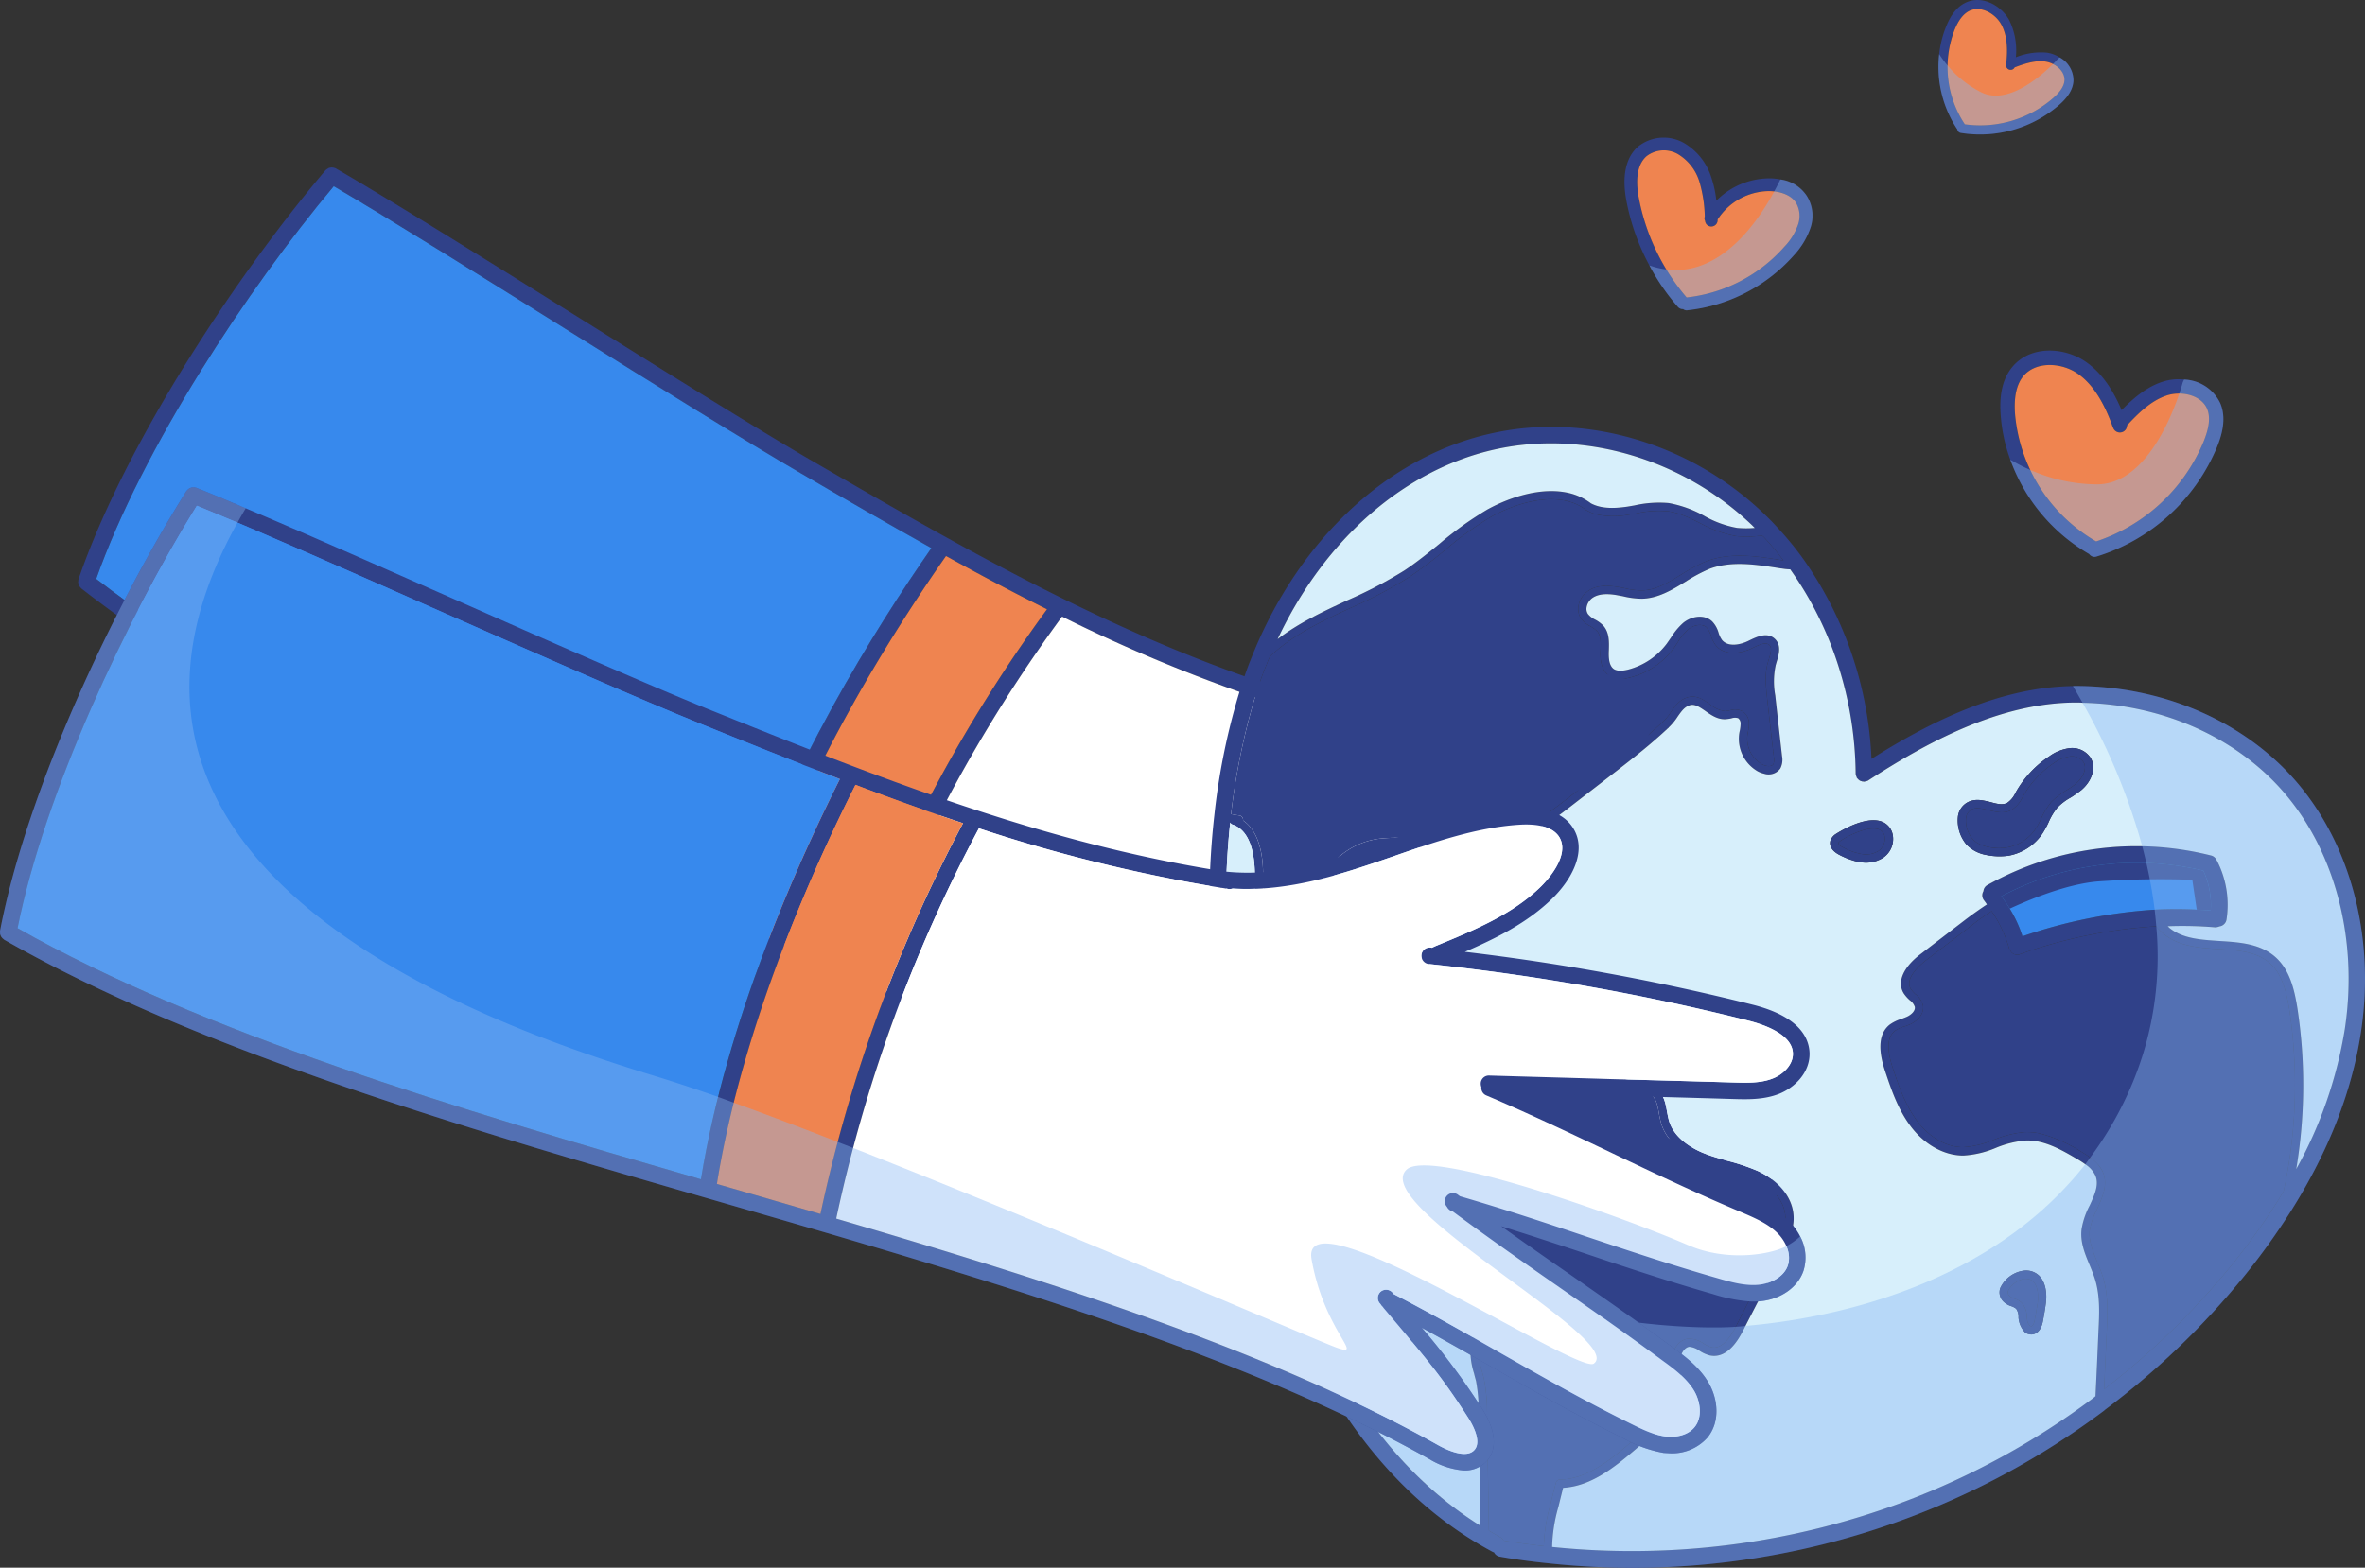 <svg xmlns="http://www.w3.org/2000/svg" width="545.012" height="361.385" viewBox="0 0 545.012 361.385"><rect x="0" y="0" width="545.012" height="361.385" fill="#333333" stroke="none"/><g transform="translate(88.453 -279.289)"><g transform="translate(-70.453 317.887)"><path d="M323.593,527.713c-2.376-3.109-5.742-5.13-8.69-6.915-9.268-5.556-18.292-11.566-27.038-17.406-6.832-4.531-13.916-9.15-21.061-13.665,7.053,1.236,13.622,2.377,20.228,3.525,8.788,1.5,17.613,3.008,27.633,4.752,3.341.581,7.129,1.251,10.876.36,3.71-.9,7.735-3.792,8.276-8.3.393-3.572-1.234-8.706-11.32-12.869a528.006,528.006,0,0,0-64-21.515c7.628-2.066,15.187-4.573,21.621-9.243,5.166-3.756,9.7-9.81,7.1-15.524-1.675-3.709-5.766-5.8-12.041-6.258-10.325-.795-20.62,1.212-30.548,3.135-13.2,2.558-25.635,5-38.557,1.632-40.889-12.53-77.289-33.646-112.544-54.071-12.777-7.449-33.964-20.675-54.455-33.489-20.567-12.83-41.822-26.107-54.71-33.579a.34.34,0,0,0-.18-.074,1.393,1.393,0,0,0-.366-.111,1.389,1.389,0,0,0-.38-.036.705.705,0,0,0-.314.016,3.167,3.167,0,0,0-.366.082,1.674,1.674,0,0,0-.3.173,1.726,1.726,0,0,0-.314.211c-.052.067-.134.09-.187.157-20.55,24.282-46.09,62.838-56.9,94.244l-.015.075a1.605,1.605,0,0,0-.044.417.779.779,0,0,0-.021.307c.016.119.068.246.083.365a2,2,0,0,0,.129.336c.059.09.119.18.18.268.1.1.187.232.285.329a.036.036,0,0,1,.03.044c41.052,31.971,99.365,58.3,155.793,83.759C136.6,513.769,193.633,539.5,233.831,570.292a17.988,17.988,0,0,0,7.127,3.619,6.778,6.778,0,0,0,6.032-1.45c2.7-2.458,2.866-6.655.521-11.892a166.1,166.1,0,0,0-11.13-20.517c5.17,3.893,10.088,7.7,14.871,11.4,8.51,6.647,17.371,13.48,27.488,20.445a29.43,29.43,0,0,0,8.712,4.629l.934.185a10.923,10.923,0,0,0,9.57-2.266c3.517-3.266,3.585-8.533,2.08-12.323-1.518-3.909-4.573-6.918-7.045-9.347-7.436-7.368-13.971-13.392-20.853-19.834-4.6-4.245-9.314-8.67-14.346-13.467,5.96,2.846,11.831,5.75,17.59,8.633,9.177,4.643,18.683,9.392,28.418,13.758a37.8,37.8,0,0,0,8.09,2.876,16.2,16.2,0,0,0,2.69.336c4.7.189,8.934-2,10.718-5.533C327.119,536.018,326.441,531.38,323.593,527.713ZM-70.867,402.892c10.691-30.188,34.875-66.8,54.734-90.519,12.911,7.555,33.365,20.363,53.167,32.732,20.53,12.822,41.754,26.054,54.605,33.518,9.852,5.747,19.853,11.524,29.959,17.167-12.561,18.018-33.767,51.529-44.795,86.773C23.052,458.3-31.785,433.038-70.867,402.892ZM83.039,485.386c-.927-.416-1.854-.832-2.744-1.24,10.923-35.112,32.182-68.688,44.668-86.528,7.667,4.231,15.393,8.355,23.276,12.277a345.824,345.824,0,0,0-45.317,84.5Q92.929,489.859,83.039,485.386Zm238.877,52.4c-1.278,2.542-4.546,3.566-7.205,3.47-3.2-.126-6.338-1.522-9.366-2.9-9.632-4.306-19.1-9.047-28.247-13.645-8.966-4.526-18.225-9.147-27.67-13.417a4.338,4.338,0,0,1-.456-.439,1.89,1.89,0,0,0-2.884,2.42,2.047,2.047,0,0,0,1.012,1.169l.111.023c8.223,8.1,15.4,14.8,22.321,21.25,6.888,6.405,13.379,12.46,20.786,19.783,2.216,2.145,4.942,4.856,6.184,8.013.977,2.521,1.046,6.106-1.137,8.12-1.9,1.761-4.813,1.768-6.914,1.2-2.727-.733-5.287-2.518-7.576-4.1-10.02-6.867-18.394-13.41-27.286-20.289-7.064-5.509-14.37-11.18-22.534-17.022l-.2-.35a1.957,1.957,0,0,0-2.631-.635,1.922,1.922,0,0,0-.635,2.631l.149.223a1.985,1.985,0,0,0,.346.612l3.247,5.182c5.709,9.239,8.334,13.445,12.72,23.084.76,1.663,2.286,5.73.4,7.415-2.176,1.979-6.531-.938-8.282-2.293C201.3,540.584,154.1,517.726,106.378,495.966a342.3,342.3,0,0,1,45.331-84.377A364.1,364.1,0,0,0,204.743,433c.038.008.068.052.106.06l.187.036c.553.148,1.062.326,1.607.511l.187.036a2.471,2.471,0,0,0,.777,0c12.876,2.617,25.529.26,37.757-2.1,9.691-1.893,19.7-3.839,29.532-3.1,4.781.36,7.773,1.727,8.869,4.039,2.141,4.693-4.515,9.9-5.872,10.876-7.394,5.412-16.785,7.751-25.853,10.039l-.949.279a.747.747,0,0,0-.254-.089,1.887,1.887,0,0,0-2.326,1.365,1.92,1.92,0,0,0,1.4,2.334,530.631,530.631,0,0,1,71.151,23.43c3.552,1.477,9.461,4.584,8.957,8.908-.329,2.652-3.02,4.49-5.38,5.033-2.978.733-6.2.137-9.315-.4-10.02-1.744-18.845-3.251-27.669-4.758-8.819-1.546-17.642-3.054-27.626-4.79a1.863,1.863,0,0,0-2.207,1.545,2.035,2.035,0,0,0,.032.821,1.85,1.85,0,0,0,.834,2.066c9.225,5.585,18.285,11.6,27.069,17.452s17.845,11.865,27.182,17.473c2.805,1.718,5.722,3.458,7.633,5.97C322.149,532.086,323.188,535.281,321.916,537.787Z" transform="translate(75.043 -308.046)" fill="#304189"></path><path d="M120.533,394.687C107.973,412.7,86.766,446.215,75.739,481.46,21.987,457.193-32.85,431.935-71.932,401.788c10.691-30.188,34.875-66.8,54.734-90.519C-4.287,318.824,16.167,331.632,35.969,344c20.53,12.822,41.754,26.054,54.605,33.518C100.426,383.267,110.427,389.044,120.533,394.687Z" transform="translate(76.107 -306.943)" fill="#3789ed"></path><path d="M108.632,387.056a345.824,345.824,0,0,0-45.317,84.5q-9.994-4.534-19.884-9.008c-.927-.416-1.854-.832-2.744-1.24,10.923-35.112,32.182-68.688,44.668-86.528C93.023,379.01,100.749,383.134,108.632,387.056Z" transform="translate(114.65 -285.207)" fill="#ef8450"></path><path d="M275.658,511.385c-1.278,2.542-4.546,3.566-7.205,3.47-3.2-.126-6.338-1.522-9.366-2.9-9.632-4.306-19.1-9.047-28.247-13.645-8.966-4.526-18.225-9.147-27.67-13.417a4.338,4.338,0,0,1-.456-.439,1.89,1.89,0,0,0-2.884,2.42,2.048,2.048,0,0,0,1.012,1.169l.111.023c8.223,8.1,15.4,14.8,22.321,21.25,6.888,6.405,13.379,12.46,20.786,19.783,2.216,2.145,4.942,4.856,6.184,8.013.977,2.521,1.046,6.106-1.137,8.121-1.9,1.761-4.813,1.768-6.914,1.2-2.727-.733-5.287-2.518-7.576-4.1-10.02-6.867-18.394-13.41-27.286-20.289-7.064-5.509-14.37-11.18-22.534-17.022l-.2-.35a1.957,1.957,0,0,0-2.631-.635,1.922,1.922,0,0,0-.635,2.631l.149.223a1.985,1.985,0,0,0,.346.612l3.247,5.182c5.709,9.239,8.334,13.445,12.72,23.084.76,1.663,2.286,5.73.4,7.415-2.176,1.978-6.531-.938-8.282-2.293-34.869-26.715-82.066-49.573-129.791-71.332a342.3,342.3,0,0,1,45.331-84.377A364.1,364.1,0,0,0,158.485,406.6c.038.008.068.052.106.06l.187.036c.553.148,1.062.326,1.607.511l.187.036a2.471,2.471,0,0,0,.777,0c12.876,2.617,25.529.26,37.757-2.1,9.691-1.893,19.7-3.839,29.532-3.1,4.781.36,7.773,1.727,8.869,4.039,2.141,4.693-4.515,9.9-5.872,10.876-7.394,5.412-16.785,7.751-25.853,10.039l-.949.279a.747.747,0,0,0-.254-.089,1.887,1.887,0,0,0-2.326,1.365,1.92,1.92,0,0,0,1.4,2.334,530.63,530.63,0,0,1,71.151,23.43c3.552,1.477,9.461,4.584,8.957,8.908-.329,2.652-3.02,4.49-5.38,5.033-2.978.733-6.2.137-9.315-.4-10.02-1.744-18.845-3.251-27.669-4.758-8.819-1.546-17.642-3.054-27.626-4.79a1.863,1.863,0,0,0-2.207,1.545,2.035,2.035,0,0,0,.032.821,1.85,1.85,0,0,0,.834,2.066c9.225,5.585,18.285,11.6,27.069,17.452s17.845,11.865,27.182,17.473c2.805,1.718,5.722,3.458,7.633,5.97C275.891,505.685,276.929,508.88,275.658,511.385Z" transform="translate(121.301 -281.645)" fill="#fff"></path></g><g transform="translate(285.914 311.026)"><path d="M232.507,316.412a9.155,9.155,0,0,0-6.125-3.851,12.588,12.588,0,0,0-2.605-.254,17.23,17.23,0,0,0-12.157,5.16,24.168,24.168,0,0,0-1.136-5.3,14.052,14.052,0,0,0-6.376-8.041,9.448,9.448,0,0,0-10.488.834c-2.927,2.525-3.836,6.98-2.67,12.806a51.538,51.538,0,0,0,5.237,14.6,49.749,49.749,0,0,0,6.562,9.551,1.526,1.526,0,0,0,1.032.525c.059,0,.09-.024.148-.021a1.524,1.524,0,0,0,.779.306.67.67,0,0,0,.236-.017A38.236,38.236,0,0,0,229.532,330a17.945,17.945,0,0,0,3.7-6.044A9.074,9.074,0,0,0,232.507,316.412Zm-2.083,6.628a13.913,13.913,0,0,1-3.115,5.016,35.172,35.172,0,0,1-22.532,11.708,43.176,43.176,0,0,1-4.635-6.451,49.3,49.3,0,0,1-6.309-16.1c-.678-3.331-.918-7.757,1.731-10.032a6.549,6.549,0,0,1,7.174-.478,11.259,11.259,0,0,1,4.99,6.411,30.581,30.581,0,0,1,1.229,8.008,1.23,1.23,0,0,0,.066.974,1.436,1.436,0,0,0,1.491,1.314,1.47,1.47,0,0,0,1.4-1.515l.007-.118a14.282,14.282,0,0,1,11.845-6.53,7.679,7.679,0,0,1,1.172.091,6.6,6.6,0,0,1,5.07,2.648A6.057,6.057,0,0,1,230.424,323.04Z" transform="translate(-190.459 -302.934)" fill="#304189"></path><path d="M229.678,322.291a13.914,13.914,0,0,1-3.115,5.016,35.172,35.172,0,0,1-22.532,11.708,49.515,49.515,0,0,1-10.943-22.55c-.678-3.331-.918-7.757,1.731-10.032a6.549,6.549,0,0,1,7.174-.478,11.259,11.259,0,0,1,4.99,6.411,30.581,30.581,0,0,1,1.229,8.008,1.23,1.23,0,0,0,.066.974,1.436,1.436,0,0,0,1.491,1.314,1.47,1.47,0,0,0,1.4-1.515l.007-.118a14.282,14.282,0,0,1,11.845-6.53c2.852.032,5.182,1.036,6.241,2.74A6.057,6.057,0,0,1,229.678,322.291Z" transform="translate(-189.713 -302.185)" fill="#ef8450"></path><path d="M231.77,321.5a17.945,17.945,0,0,1-3.7,6.044,38.236,38.236,0,0,1-24.586,12.72.669.669,0,0,1-.236.017,1.523,1.523,0,0,1-.779-.306c-.058,0-.089.024-.148.021a1.526,1.526,0,0,1-1.032-.525,49.749,49.749,0,0,1-6.562-9.551,18.591,18.591,0,0,0,3.953.941c12.511,1.566,21.116-11.076,24.8-17.974.617-1.115,1.079-2.062,1.44-2.778a8.392,8.392,0,0,1,6.848,11.39Z" transform="translate(-188.998 -300.479)" fill="#87b8f4" opacity="0.4" style="mix-blend-mode:multiply;isolation:isolate"></path></g><g transform="translate(372.524 360.103)"><path d="M305.645,351.588a9.606,9.606,0,0,0-8.322-5.419,11.841,11.841,0,0,0-5.114.564c-3.754,1.264-6.751,3.933-9.278,6.492-1.715-4.044-4.215-8.361-8.287-11.166-4.907-3.38-12.758-3.858-16.947,1.274-2.165,2.644-3.021,6.321-2.613,11.227a37.273,37.273,0,0,0,2.2,10.084,41.28,41.28,0,0,0,18.169,21.75,1.6,1.6,0,0,0,1.127.658,1.569,1.569,0,0,0,.569-.071,44.113,44.113,0,0,0,27.732-25.164C305.947,359.18,307.217,355.225,305.645,351.588Zm-3.858,8.969a40.655,40.655,0,0,1-24.724,22.931,37.625,37.625,0,0,1-15.187-16.477,36.817,36.817,0,0,1-3.488-12.71c-.321-4.037.3-6.929,1.859-8.874,2.91-3.537,8.806-3.195,12.527-.642,4.074,2.805,6.409,7.713,7.954,11.847a1.889,1.889,0,0,0,.174.474l.089.2a1.643,1.643,0,0,0,2.109.974,1.619,1.619,0,0,0,1.078-1.538c2.569-2.757,5.479-5.661,9.064-6.87a9.778,9.778,0,0,1,2.982-.475c2.689.04,5.354,1.177,6.4,3.491C303.418,354.794,303.158,357.24,301.787,360.557Z" transform="translate(-254.986 -339.497)" fill="#304189"></path><path d="M300.941,359.709a40.655,40.655,0,0,1-24.724,22.931,37.737,37.737,0,0,1-18.676-29.187c-.321-4.037.3-6.929,1.859-8.874,2.91-3.537,8.806-3.195,12.527-.642,4.074,2.805,6.409,7.713,7.954,11.847a1.889,1.889,0,0,0,.174.474l.089.2a1.643,1.643,0,0,0,2.109.974,1.619,1.619,0,0,0,1.078-1.538c2.569-2.757,5.479-5.662,9.064-6.87,3.416-1.15,7.951-.183,9.38,3.016C302.572,353.947,302.311,356.392,300.941,359.709Z" transform="translate(-254.139 -338.65)" fill="#ef8450"></path><path d="M304.293,360.115a44.113,44.113,0,0,1-27.732,25.164,1.569,1.569,0,0,1-.569.071,1.6,1.6,0,0,1-1.127-.658,41.28,41.28,0,0,1-18.169-21.75,40.963,40.963,0,0,0,4.594,2.366,38.7,38.7,0,0,0,15.41,3.331c10.8-.034,16.891-14.834,18.938-20.94.549-1.6.8-2.584.8-2.584l.3-.648a9.606,9.606,0,0,1,8.322,5.419C306.631,353.524,305.362,357.478,304.293,360.115Z" transform="translate(-254.4 -337.796)" fill="#87b8f4" opacity="0.4" style="mix-blend-mode:multiply;isolation:isolate"></path></g><g transform="translate(358.269 279.289)"><path d="M275.473,297.906a6.047,6.047,0,0,0-3.184-5.382,7.45,7.45,0,0,0-3.043-1.11,15.451,15.451,0,0,0-7.049,1.074,15.742,15.742,0,0,0-1.56-8.617c-1.827-3.278-6.125-5.739-9.922-4.013-1.96.887-3.471,2.723-4.611,5.607a23.537,23.537,0,0,0-1.576,6.3,26,26,0,0,0,4.181,17.351,1.011,1.011,0,0,0,.454.686.963.963,0,0,0,.34.119,27.781,27.781,0,0,0,22.681-6.46C273.524,302.275,275.344,300.4,275.473,297.906Zm-4.682,3.985a25.607,25.607,0,0,1-20.359,6.039,23.7,23.7,0,0,1-3.97-13.542,23.218,23.218,0,0,1,1.58-8.149c.946-2.368,2.1-3.828,3.529-4.49,2.629-1.183,5.862.656,7.249,3.137,1.515,2.721,1.463,6.142,1.18,8.907a1.319,1.319,0,0,0-.034.317l-.007.141a1.035,1.035,0,0,0,.918,1.138,1.016,1.016,0,0,0,1.038-.568c2.221-.838,4.675-1.664,7.036-1.345a6.159,6.159,0,0,1,1.815.564A4.328,4.328,0,0,1,273.4,297.8C273.321,299.094,272.49,300.4,270.791,301.891Z" transform="translate(-244.365 -279.289)" fill="#304189"></path><path d="M270.259,301.357A25.607,25.607,0,0,1,249.9,307.4a23.769,23.769,0,0,1-2.391-21.691c.946-2.368,2.1-3.828,3.529-4.49,2.629-1.183,5.862.656,7.249,3.137,1.515,2.721,1.463,6.142,1.18,8.907a1.319,1.319,0,0,0-.034.317l-.007.141a1.035,1.035,0,0,0,.918,1.138,1.016,1.016,0,0,0,1.038-.568c2.221-.838,4.675-1.664,7.036-1.345,2.248.3,4.538,2.117,4.451,4.321C272.789,298.56,271.958,299.867,270.259,301.357Z" transform="translate(-243.833 -278.756)" fill="#ef8450"></path><path d="M272.184,300.282a27.781,27.781,0,0,1-22.681,6.46.963.963,0,0,1-.34-.119,1.011,1.011,0,0,1-.454-.686,26,26,0,0,1-4.181-17.351,25.855,25.855,0,0,0,1.933,2.62,24.358,24.358,0,0,0,7.768,6.182c6.106,3,13.676-3.655,16.536-6.53.757-.749,1.173-1.235,1.173-1.235l.35-.282a6.047,6.047,0,0,1,3.184,5.382C275.344,297.217,273.524,299.093,272.184,300.282Z" transform="translate(-244.365 -276.107)" fill="#87b8f4" opacity="0.4" style="mix-blend-mode:multiply;isolation:isolate"></path></g><g transform="translate(190.23 377.688)"><path d="M384.586,491.972c3.382-22.385-2.729-44.54-16.359-59.2-11.967-12.847-29.782-20.284-48.9-20.442-.388-.008-.74-.009-1.136.02-17.338.238-33.619,8.71-46.42,16.785a86.25,86.25,0,0,0-15.608-45.923,73.757,73.757,0,0,0-6.421-7.789c-1-1.119-2.06-2.135-3.122-3.153-16.824-15.918-40.623-22.931-62.114-18.233-24.056,5.181-44.886,24.618-55.688,51.945-.851,2.072-1.616,4.283-2.393,6.723a154.061,154.061,0,0,0-6.107,29.543c-1.885,16.708-1.432,35.185,1.309,54.953.452,3.221.952,6.416,1.562,9.633a236.706,236.706,0,0,0,17.17,55.206c7.27,15.9,20.774,37.436,44.1,49.886a1.055,1.055,0,0,0,.328.113,1.8,1.8,0,0,0,1.225.974l.075.016c3.565.638,7.162,1.126,11.016,1.517a181.077,181.077,0,0,0,128.271-35.167c.054-.066.144-.124.2-.189a181.717,181.717,0,0,0,32.327-31.12,157.722,157.722,0,0,0,10.707-14.979C377.2,519.394,382.574,505.57,384.586,491.972ZM185.321,357.729c20.25-4.389,42.737,2.215,58.689,17.315.293.26.569.595.863.855a22.154,22.154,0,0,1-4.094-.013,23.572,23.572,0,0,1-7.576-2.778,26.316,26.316,0,0,0-8.161-2.948,25.627,25.627,0,0,0-7.887.546l-1.581.272c-2.541.37-5.841.65-8.456-.75a13.456,13.456,0,0,0-5.274-2.423c-5.949-1.323-13.055.8-18.566,3.827a79.386,79.386,0,0,0-11.094,7.949c-2.57,2.082-5.24,4.258-8.028,6.1a100.889,100.889,0,0,1-13.163,6.9c-5.525,2.556-11.184,5.2-16.076,8.946C145.74,378.494,164.252,362.286,185.321,357.729Zm-41.494,202.74a232.58,232.58,0,0,1-15.4-46.7c-1.229-5.7-2.264-11.39-3.06-17.107-2.638-19-3.09-36.779-1.383-52.863a.892.892,0,0,0,.482.458c4.482,1.427,5.153,7.7,5.193,11.378.015,4.841.063,10.939,4.321,14.072a15.263,15.263,0,0,0,5.3,2.153c.595.133,1.181.3,1.768.472,4.854,1.509,8.93,4.757,12.919,7.868l17.255,13.633c1.593,1.252,3.06,2.554,3.435,4.2.595,2.591-1.872,5.084-2.984,6.047l-1.438,1.2a15.715,15.715,0,0,0-4.451,4.745c-1.592,3.118-1.08,6.782-.462,9.963,1.085,5.47,2.549,11.688,6.641,16.265a40.91,40.91,0,0,0,4.892,4.484c3.531,2.892,6.864,5.624,7.211,9.68a6.554,6.554,0,0,1,0,.859c-.087,2.322-1.129,4.547-2.24,6.915-1.244,2.609-2.542,5.286-2.464,8.268a17.753,17.753,0,0,0,.824,4.358c.136.616.318,1.2.462,1.781a40.841,40.841,0,0,1,.617,7.746l.4,25.566C162.1,593.721,150.332,574.714,143.827,560.469Zm52.436,50.141c-3.233-.368-6.3-.778-9.272-1.283a1.685,1.685,0,0,0-.732-.748c-.9-.513-1.764-1.017-2.664-1.529l-.408-26.74a41.677,41.677,0,0,0-.691-8.112c-.136-.616-.31-1.24-.483-1.863a16.043,16.043,0,0,1-.729-3.909c-.066-2.511,1.055-4.915,2.274-7.415a21.232,21.232,0,0,0,2.387-7.037,11.787,11.787,0,0,0,.028-1.71c-.4-4.849-4.227-8-7.89-11a40.2,40.2,0,0,1-4.675-4.24c-3.807-4.28-5.189-10.167-6.212-15.389-.577-3.016-1.047-6.163.263-8.72a13.7,13.7,0,0,1,3.958-4.113c.525-.429,1.013-.867,1.538-1.3,1.644-1.428,4.338-4.419,3.546-7.872-.474-2.251-2.233-3.813-4.129-5.288l-17.217-13.625c-3.915-3.1-8.368-6.584-13.547-8.2-.623-.178-1.211-.348-1.842-.489a13.781,13.781,0,0,1-4.659-1.856c-3.486-2.57-3.514-7.883-3.553-12.613-.012-3.631-.675-9.592-4.615-12.225l.008-.036a1.025,1.025,0,0,0-.768-1.107l-.909-.125c-.372-.082-.714-.119-1.086-.2a156.585,156.585,0,0,1,5.841-28c.761-2.366,1.5-4.466,2.337-6.464a18.653,18.653,0,0,1,.809-1.887c.839-.789,1.715-1.569,2.612-2.267,4.809-3.729,10.469-6.37,15.993-8.926a100.59,100.59,0,0,0,13.436-7.076,99.034,99.034,0,0,0,8.2-6.173A75.678,75.678,0,0,1,184.2,373.28c6.8-3.715,16.132-6.045,21.861-1.455l.111.025a.128.128,0,0,0,.066.054,9.726,9.726,0,0,0,2.595.968,19.308,19.308,0,0,0,7.031-.035l1.619-.264a23.387,23.387,0,0,1,7.3-.522c2.624.31,5.011,1.5,7.576,2.778a27.375,27.375,0,0,0,8.2,2.956,26.863,26.863,0,0,0,5.156-.023l.942-.024c.094.1.2.161.293.26,1.577,1.678,3.084,3.5,4.538,5.38a.036.036,0,0,1-.046.028l-.3-.066c-5.762-.932-11.719-1.867-17.33.2a38.807,38.807,0,0,0-5.879,3.1c-3.028,1.862-5.883,3.646-9.164,3.656a17.018,17.018,0,0,1-3.977-.534c-.6-.1-1.2-.227-1.8-.322-2.756-.419-4.845-.142-6.408.915a5.255,5.255,0,0,0-2.314,3.386,4.086,4.086,0,0,0,.6,3.1,6.177,6.177,0,0,0,2.219,1.781,6.807,6.807,0,0,1,1.47,1.107c.9,1.02.846,2.686.762,4.462s.056,4.3,1.9,5.688c1.168.885,2.808,1.055,4.965.481a17.87,17.87,0,0,0,9.945-6.643c.338-.471.678-.941.988-1.458a12.861,12.861,0,0,1,2.463-3c1.193-.983,3.123-1.412,4.193-.432a4.987,4.987,0,0,1,.983,1.9,7.309,7.309,0,0,0,1.11,2.2c1.949,2.463,5.745,2.059,8.609.589,1.533-.75,2.958-1.37,3.734-.651.681.62.38,1.8-.142,3.441l-.193.7c-.757,2.523-.448,5.168-.2,7.721.519,4.68,1.046,9.323,1.6,14.012a2.776,2.776,0,0,1-.125,1.612c-.417.647-1.64.532-2.585.048a6.852,6.852,0,0,1-3.4-6.648,5.779,5.779,0,0,1,.137-.789,10.341,10.341,0,0,0,.22-1.863,3.259,3.259,0,0,0-1.593-3.007,3.879,3.879,0,0,0-2.859-.13c-.322.046-.69.121-1.05.157a6.533,6.533,0,0,1-3.44-1.546c-1.517-1.078-3.2-2.272-5.263-1.6-1.842.565-2.821,1.987-3.748,3.341a12.062,12.062,0,0,1-2.07,2.466,142.727,142.727,0,0,1-11.715,9.683L201.545,438.4c-3.207,2.485-6.5,5.028-10.354,6.2a11.329,11.329,0,0,1-1.5.409c-2.623.742-5.651,1.552-6.845,4.29a9.261,9.261,0,0,0-.538,3.82c0,.509.016.98-.017,1.479-.067,1.35-.769,2.756-1.8,2.838s-1.962-1.177-2.309-2.425c-.119-.338-.223-.752-.334-1.127a7.894,7.894,0,0,0-1.668-3.727c-1.255-1.372-3.084-1.74-4.82-2.009a43.863,43.863,0,0,0-12.334-.676,17.384,17.384,0,0,0-11.205,5.466c-3.05,3.534-3.86,8.582-1.962,12.322a9.049,9.049,0,0,0,5.492,4.421c.187.042.364.119.55.161a7.478,7.478,0,0,0,5.523-.8,14.205,14.205,0,0,0,1.921-1.446,8.216,8.216,0,0,1,1.459-1.119c.871-.587,2.11-.9,2.846-.342a2.054,2.054,0,0,1,.619,2.129,5.136,5.136,0,0,1-1.554,2.424c-.1.1-.086.215-.111.326a2.108,2.108,0,0,0-.723,1.321,3.524,3.524,0,0,0,1.648,3.294,7.26,7.26,0,0,0,2.247.773,7.543,7.543,0,0,1,1.846.644c1.587.938,1.706,3.033,1.87,5.45.115,2.289.25,4.66,1.691,6.424,2.118,2.578,6.109,2.882,10.769.875l1.034-.434c2.738-1.263,5.6-2.538,8.154-1.58a10.3,10.3,0,0,1,3.627,2.642,12.3,12.3,0,0,0,4.319,3.029,10.817,10.817,0,0,0,3.664.542,8.1,8.1,0,0,1,3.734.753c1.3.8,1.965,2.388,2.655,4.024a10.556,10.556,0,0,0,2.9,4.664A11.079,11.079,0,0,0,217,505.161c1.681.336,3.3.616,4.311,1.662.95.992,1.211,2.455,1.482,4.036a20.214,20.214,0,0,0,.553,2.425c1.552,4.949,6.62,7.6,9.531,8.715,1.726.658,3.494,1.129,5.217,1.629a45.384,45.384,0,0,1,6.608,2.212c4.143,1.9,6.839,5.033,7.185,8.388.3,2.839-1.1,5.647-2.48,8.343-1.46,2.875-2.919,5.749-4.424,8.653-1.513,2.941-2.988,5.89-4.5,8.829-1.248,2.454-3.236,5.25-5.578,4.729a7.033,7.033,0,0,1-1.833-.876,6.037,6.037,0,0,0-3.458-1.121c-2.066.165-3.5,2.225-3.781,4.192a13.272,13.272,0,0,0,.032,3.362c.032.554.111,1.078.106,1.624.024,5.858-4.753,10.49-9.633,14.71-5.169,4.468-10.358,8.5-16.39,8.6a.939.939,0,0,0-.9.735c-.455,1.694-.889,3.47-1.315,5.208A39.073,39.073,0,0,0,196.263,610.61Zm169.13-79.563a154.745,154.745,0,0,1-10.468,14.6,177.251,177.251,0,0,1-29.548,28.811c.208-4.44.416-8.882.615-13.284.166-3.9.4-8.3-.821-12.434-.392-1.219-.867-2.417-1.35-3.577-1.064-2.578-2.051-4.984-1.737-7.449a17.174,17.174,0,0,1,1.7-4.849c1.231-2.729,2.526-5.562,1.333-8.443a8.255,8.255,0,0,0-2.953-3.388,22.907,22.907,0,0,0-1.974-1.3,33.943,33.943,0,0,0-9.367-4.192,14.2,14.2,0,0,0-3.778-.373,25.461,25.461,0,0,0-7.151,1.8,21.677,21.677,0,0,1-7.007,1.678c-3.9-.009-7.878-2.3-10.684-6.162-2.73-3.69-4.224-8.2-5.557-12.2-1.4-4.215-1.246-7.028.466-8.4a7.189,7.189,0,0,1,2.227-1.066,15.278,15.278,0,0,0,1.446-.536c1.487-.722,3.149-2.225,2.864-4.279a4.653,4.653,0,0,0-1.788-2.66,8.334,8.334,0,0,1-1.028-1.165c-1.581-2.537,2.554-5.87,3.405-6.538l10.628-8.131a56.175,56.175,0,0,1,4.59-3.27,29.151,29.151,0,0,1,4.05,8.627.038.038,0,0,0,.03.046.142.142,0,0,1,.012.119,3.749,3.749,0,0,0,.326.463c.094.1.107.219.211.281a1.628,1.628,0,0,0,.871.467,2.229,2.229,0,0,0,.859,0l.091-.058c.038.009.074.017.082-.02a113.62,113.62,0,0,1,31.12-6.417c.083-.022.157,0,.24-.026.036.009.028.046.058.091A19.208,19.208,0,0,0,339.5,469.8c3.514,2.616,8.012,2.915,12.362,3.18,4.462.291,8.691.569,11.755,3.28,2.8,2.5,3.765,6.573,4.433,10.585a116.329,116.329,0,0,1-1.294,41.928C366.28,529.528,365.874,530.3,365.394,531.047Zm-63.687-70.241a66.976,66.976,0,0,1,33.4-7.706,63.787,63.787,0,0,1,13.139,1.793,18.8,18.8,0,0,1,1.7,9.2,99.585,99.585,0,0,0-12.912-.182c-.038-.008-.121.013-.157.005a116.4,116.4,0,0,0-30.269,6.1,33.214,33.214,0,0,0-4.475-8.643A6.511,6.511,0,0,0,301.707,460.807Zm67.94,62.877a117.125,117.125,0,0,0,.264-37.124c-.7-4.372-1.782-8.824-5.036-11.734-3.518-3.123-8.286-3.444-12.9-3.73-4.268-.286-8.275-.515-11.31-2.829-.236-.169-.455-.412-.652-.574a89.306,89.306,0,0,1,10.946.252,2.523,2.523,0,0,0,.984-.211,1.9,1.9,0,0,0,1.64-1.587,22.193,22.193,0,0,0-2.209-13.562l-.087-.136a1.89,1.89,0,0,0-1.247-1.058,70.34,70.34,0,0,0-51.53,6.79,1.775,1.775,0,0,0-.944,1.429,1.882,1.882,0,0,0,.149,2.14c.211.281.45.607.652.925-1.644,1.078-3.223,2.209-4.674,3.291l-10.635,8.168c-4.041,3.08-5.459,6.471-3.85,9.053a8.137,8.137,0,0,0,1.372,1.554,3.131,3.131,0,0,1,1.176,1.549c.145.929-.831,1.805-1.789,2.255-.392.185-.813.326-1.243.5a9.138,9.138,0,0,0-2.8,1.366c-2.38,1.929-2.733,5.439-1.086,10.488,1.383,4.131,2.918,8.8,5.828,12.728,3.172,4.334,7.747,6.914,12.229,6.935a22.457,22.457,0,0,0,7.623-1.815,23.4,23.4,0,0,1,6.611-1.65c4.345-.243,8.455,2.154,12.076,4.287a20.851,20.851,0,0,1,1.843,1.191,6.261,6.261,0,0,1,2.311,2.582c.9,2.111-.17,4.448-1.3,6.89a17.973,17.973,0,0,0-1.864,5.4c-.393,2.995.75,5.746,1.872,8.415.455,1.115.937,2.276,1.271,3.4,1.136,3.843.936,7.9.732,11.79-.212,4.986-.432,10.009-.682,14.986a2.086,2.086,0,0,0-.29.248,1.031,1.031,0,0,0-.235.181A176.588,176.588,0,0,1,279.48,600.3a178.924,178.924,0,0,1-81.308,10.5,36.019,36.019,0,0,1,1.408-9.129c.376-1.516.753-3.031,1.121-4.51,6.366-.379,11.617-4.515,16.923-9.069,4.97-4.279,10.26-9.462,10.271-16.17-.026-.591-.087-1.189-.119-1.742a13.435,13.435,0,0,1-.048-2.937c.181-1.17,1.016-2.467,2.058-2.586a4.648,4.648,0,0,1,2.333.91,8.038,8.038,0,0,0,2.376,1.075c1.97.438,4.883-.2,7.668-5.707.195-.346.36-.738.554-1.086,1.318-2.593,2.666-5.142,3.993-7.773,1.459-2.875,2.926-5.786,4.423-8.652,1.405-2.809,3.013-6,2.637-9.4-.391-4.028-3.507-7.726-8.249-9.912a47.175,47.175,0,0,0-6.9-2.317c-1.686-.491-3.416-.954-5.068-1.6-2.557-.958-7.071-3.29-8.4-7.487-.2-.67-.342-1.443-.491-2.177-.3-1.785-.639-3.615-2.005-5.012-1.416-1.525-3.4-1.889-5.315-2.236a6.346,6.346,0,0,1-6.447-5.22c-.788-1.891-1.569-3.821-3.427-4.937a9.169,9.169,0,0,0-4.647-1.035,11.2,11.2,0,0,1-3.107-.417,10.866,10.866,0,0,1-3.625-2.642,12.343,12.343,0,0,0-4.311-3.066c-3.247-1.191-6.627.319-9.567,1.616l-1,.442c-2.978,1.287-6.742,1.894-8.555-.3-1.078-1.293-1.184-3.268-1.274-5.317-.173-2.732-.329-5.535-2.808-7.024a9.376,9.376,0,0,0-2.35-.835,6.783,6.783,0,0,1-1.75-.546,1.64,1.64,0,0,1-.694-1.442c.042-.185.087-.215.169-.235a.9.9,0,0,0,.632-.913,6.478,6.478,0,0,0,1.546-2.738,3.963,3.963,0,0,0-1.353-4.086c-1.574-1.17-3.694-.588-5.02.287a17.478,17.478,0,0,0-1.648,1.271,14.828,14.828,0,0,1-1.648,1.272,5.578,5.578,0,0,1-4.581.424,7.142,7.142,0,0,1-4.341-3.463c-1.54-3.075-.844-7.251,1.722-10.19a15.616,15.616,0,0,1,10.01-4.835,40.949,40.949,0,0,1,11.789.674,6.362,6.362,0,0,1,3.742,1.417,6.731,6.731,0,0,1,1.221,2.925c.1.413.207.827.318,1.2.607,2.008,2.172,3.917,4.311,3.769,2.231-.205,3.409-2.519,3.566-4.629.042-.537.009-1.091.005-1.6a7.147,7.147,0,0,1,.364-3.04c.819-1.925,3.26-2.552,5.628-3.2.5-.161,1.036-.276,1.541-.438,4.189-1.291,7.776-4.083,10.935-6.539l10.272-7.937c3.868-3,7.835-6.1,11.479-9.5a.038.038,0,0,0,.046-.03,2.085,2.085,0,0,0,.252-.256,2.055,2.055,0,0,0,.289-.247l.008-.038a13.277,13.277,0,0,0,2.087-2.539c.856-1.215,1.542-2.193,2.761-2.585,1.173-.362,2.283.431,3.639,1.356,1.281.91,2.766,1.942,4.539,1.87a9.535,9.535,0,0,0,1.408-.195,2.507,2.507,0,0,1,1.57-.04,1.542,1.542,0,0,1,.561,1.334,8.869,8.869,0,0,1-.174,1.483,8.122,8.122,0,0,0-.169.937,8.661,8.661,0,0,0,4.38,8.545,6.685,6.685,0,0,0,1.408.509,3.314,3.314,0,0,0,3.7-1.205,4.391,4.391,0,0,0,.405-2.875c-.526-4.643-1.046-9.323-1.565-14a17.911,17.911,0,0,1,.106-6.961l.187-.66c.529-1.678,1.228-3.941-.428-5.441-1.752-1.6-4.205-.389-5.866.412-2.161,1.118-4.942,1.514-6.259-.106a5.656,5.656,0,0,1-.8-1.66,6.251,6.251,0,0,0-1.482-2.632c-1.875-1.744-4.854-1.158-6.671.349a14.955,14.955,0,0,0-2.831,3.428c-.34.47-.632.913-.972,1.384a16.268,16.268,0,0,1-8.853,5.949c-1.57.392-2.69.338-3.4-.17-.831-.652-1.205-1.946-1.072-4.3.046-1.784.145-3.987-1.217-5.577a7.16,7.16,0,0,0-2.007-1.5,4.847,4.847,0,0,1-1.595-1.252,2.134,2.134,0,0,1-.3-1.628,3.325,3.325,0,0,1,1.459-2.172c1.181-.752,2.867-.962,5.094-.623.565.087,1.16.219,1.726.306a19.364,19.364,0,0,0,4.394.588c3.76-.06,7.007-2.029,10.126-3.949a37.686,37.686,0,0,1,5.578-2.973c5.1-1.87,10.822-.946,16.326-.072l.3.028a13.075,13.075,0,0,0,1.909.191,80.616,80.616,0,0,1,11.064,22.166,84.433,84.433,0,0,1,4.011,24.927c-.008.038.02.083.012.119a2.442,2.442,0,0,0,.231.715c.021.082.013.119.042.165a.817.817,0,0,1,.161.153,1.332,1.332,0,0,0,.256.252,1.412,1.412,0,0,0,.3.223,1.157,1.157,0,0,0,.364.119.525.525,0,0,0,.336.075l.223.05c.036.008.082-.022.128-.05a.935.935,0,0,0,.368-.074,1.646,1.646,0,0,0,.376-.111l.137-.087c12.994-8.423,30.2-18.054,48.237-17.942.388.009.74.009,1.119.055,17.667.381,33.99,7.33,45.052,19.156,12.843,13.822,18.59,34.8,15.382,56.056A98.77,98.77,0,0,1,369.647,523.684Z" transform="translate(-119.172 -352.599)" fill="#304189"></path><path d="M240.859,374.931a22.154,22.154,0,0,1-4.094-.013,23.571,23.571,0,0,1-7.576-2.778,26.316,26.316,0,0,0-8.161-2.948,25.626,25.626,0,0,0-7.887.546l-1.581.272c-2.541.37-5.841.65-8.456-.75a13.456,13.456,0,0,0-5.274-2.423c-5.949-1.323-13.055.8-18.566,3.827a79.388,79.388,0,0,0-11.094,7.949c-2.57,2.082-5.24,4.258-8.028,6.1a100.892,100.892,0,0,1-13.163,6.9c-5.525,2.556-11.184,5.2-16.076,8.946,10.821-23.03,29.333-39.238,50.4-43.795,20.25-4.389,42.737,2.215,58.689,17.315C240.289,374.337,240.565,374.671,240.859,374.931Z" transform="translate(-115.157 -351.631)" fill="#d7effb"></path><path d="M180.3,557.1a40.842,40.842,0,0,0-.617-7.746c-.144-.578-.326-1.165-.462-1.781a17.751,17.751,0,0,1-.824-4.358c-.078-2.983,1.22-5.659,2.464-8.268,1.111-2.368,2.153-4.593,2.24-6.915a6.554,6.554,0,0,0,0-.859c-.346-4.056-3.679-6.788-7.211-9.68A40.909,40.909,0,0,1,170.992,513c-4.092-4.577-5.557-10.8-6.641-16.265-.619-3.181-1.13-6.845.462-9.963a15.715,15.715,0,0,1,4.451-4.745l1.438-1.2c1.111-.962,3.578-3.456,2.984-6.047-.374-1.644-1.842-2.946-3.435-4.2L153,456.951c-3.989-3.111-8.066-6.36-12.919-7.868-.587-.17-1.173-.34-1.768-.472a15.263,15.263,0,0,1-5.3-2.153c-4.258-3.133-4.306-9.231-4.321-14.072-.04-3.676-.711-9.951-5.193-11.378a.892.892,0,0,1-.482-.458c-1.707,16.084-1.255,33.859,1.383,52.863.8,5.717,1.831,11.409,3.06,17.107a232.58,232.58,0,0,0,15.4,46.7c6.5,14.245,18.272,33.251,37.835,45.448Zm-16.263-16.339a5.628,5.628,0,0,1-3.609.444,4.739,4.739,0,0,1-1.541-.616,5.209,5.209,0,0,1-2.08-4.676,5.128,5.128,0,0,1,2.686-4.357,5.136,5.136,0,1,1,4.545,9.205Z" transform="translate(-118.202 -329.343)" fill="#d7effb"></path><path d="M248.131,538.317c-1.46,2.875-2.919,5.749-4.424,8.653-1.513,2.941-2.988,5.89-4.5,8.829-1.248,2.454-3.236,5.25-5.578,4.729a7.031,7.031,0,0,1-1.833-.876,6.038,6.038,0,0,0-3.458-1.121c-2.066.165-3.5,2.225-3.781,4.192a13.272,13.272,0,0,0,.032,3.362c.032.554.111,1.078.106,1.624.024,5.858-4.753,10.49-9.633,14.71-5.169,4.468-10.358,8.5-16.39,8.6a.939.939,0,0,0-.9.735c-.455,1.694-.889,3.47-1.315,5.208a39.073,39.073,0,0,0-1.466,9.389c-3.233-.368-6.3-.779-9.272-1.283a1.684,1.684,0,0,0-.732-.748c-.9-.513-1.764-1.017-2.664-1.529l-.408-26.74a41.677,41.677,0,0,0-.691-8.112c-.136-.616-.31-1.24-.483-1.863a16.043,16.043,0,0,1-.729-3.909c-.066-2.511,1.055-4.915,2.274-7.415,1.314-2.75,2.654-5.612,2.415-8.747-.4-4.849-4.227-8-7.89-11a40.213,40.213,0,0,1-4.675-4.24c-3.807-4.28-5.189-10.167-6.212-15.389-.577-3.016-1.047-6.163.263-8.72a13.7,13.7,0,0,1,3.958-4.113c.525-.429,1.013-.867,1.538-1.3,1.644-1.428,4.338-4.419,3.546-7.872-.474-2.251-2.233-3.813-4.129-5.288l-17.217-13.625c-3.915-3.1-8.368-6.584-13.547-8.2-.623-.178-1.211-.348-1.842-.489a13.781,13.781,0,0,1-4.659-1.856c-3.486-2.57-3.514-7.883-3.553-12.613-.012-3.631-.675-9.592-4.615-12.225l.008-.036a1.025,1.025,0,0,0-.768-1.107l-.909-.125c-.372-.082-.714-.119-1.086-.2a156.585,156.585,0,0,1,5.841-28c.761-2.366,1.5-4.466,2.337-6.464a18.653,18.653,0,0,1,.809-1.887c.839-.789,1.715-1.569,2.612-2.267,4.809-3.729,10.469-6.37,15.993-8.926a100.59,100.59,0,0,0,13.436-7.076,99.034,99.034,0,0,0,8.2-6.173,75.678,75.678,0,0,1,10.784-7.784c6.8-3.715,16.132-6.045,21.861-1.455l.111.025a.128.128,0,0,0,.066.054,9.726,9.726,0,0,0,2.595.968,19.308,19.308,0,0,0,7.031-.035l1.619-.264a23.387,23.387,0,0,1,7.3-.522c2.624.31,5.011,1.5,7.576,2.778a27.375,27.375,0,0,0,8.2,2.956,26.863,26.863,0,0,0,5.156-.023l.942-.024c.094.1.2.161.293.26,1.577,1.678,3.084,3.5,4.538,5.38a.036.036,0,0,1-.046.028l-.3-.066c-5.762-.932-11.719-1.867-17.33.2a38.807,38.807,0,0,0-5.879,3.1c-3.028,1.862-5.883,3.646-9.164,3.656a17.018,17.018,0,0,1-3.977-.534c-.6-.1-1.2-.227-1.8-.322-2.756-.419-4.845-.142-6.408.915a5.255,5.255,0,0,0-2.314,3.386,4.086,4.086,0,0,0,.6,3.1,6.177,6.177,0,0,0,2.219,1.781,6.807,6.807,0,0,1,1.47,1.107c.9,1.02.846,2.686.762,4.462s.056,4.3,1.9,5.688c1.168.885,2.808,1.055,4.965.481a17.87,17.87,0,0,0,9.945-6.643c.338-.471.678-.941.988-1.458a12.861,12.861,0,0,1,2.463-3c1.193-.983,3.123-1.412,4.193-.432a4.987,4.987,0,0,1,.983,1.9,7.309,7.309,0,0,0,1.11,2.2c1.949,2.463,5.745,2.059,8.609.589,1.533-.75,2.958-1.37,3.734-.651.681.62.38,1.8-.142,3.441l-.193.7c-.757,2.523-.448,5.168-.2,7.721.519,4.68,1.046,9.323,1.6,14.012a2.776,2.776,0,0,1-.125,1.612c-.417.647-1.64.532-2.585.048a6.852,6.852,0,0,1-3.4-6.648,5.779,5.779,0,0,1,.137-.789,10.341,10.341,0,0,0,.22-1.863,3.259,3.259,0,0,0-1.593-3.007,3.879,3.879,0,0,0-2.859-.13c-.322.046-.69.121-1.05.157a6.533,6.533,0,0,1-3.44-1.546c-1.517-1.078-3.2-2.272-5.263-1.6-1.842.565-2.821,1.987-3.748,3.341a12.062,12.062,0,0,1-2.07,2.466A142.727,142.727,0,0,1,210.5,426.2l-10.235,7.945c-3.207,2.485-6.5,5.028-10.354,6.2a11.329,11.329,0,0,1-1.5.409c-2.623.742-5.651,1.552-6.845,4.29a9.261,9.261,0,0,0-.538,3.82c0,.509.016.98-.017,1.479-.067,1.35-.769,2.756-1.8,2.838s-1.962-1.177-2.309-2.425c-.119-.338-.223-.752-.334-1.127A7.894,7.894,0,0,0,174.9,445.9c-1.255-1.372-3.084-1.74-4.82-2.009a43.863,43.863,0,0,0-12.334-.676,17.384,17.384,0,0,0-11.205,5.466c-3.05,3.534-3.86,8.582-1.962,12.322a9.049,9.049,0,0,0,5.492,4.421c.187.042.364.119.55.161a7.478,7.478,0,0,0,5.523-.8,14.205,14.205,0,0,0,1.921-1.446,8.216,8.216,0,0,1,1.459-1.119c.871-.587,2.11-.9,2.846-.342a2.054,2.054,0,0,1,.619,2.129,5.136,5.136,0,0,1-1.554,2.424c-.1.1-.086.215-.111.326a2.108,2.108,0,0,0-.723,1.321,3.524,3.524,0,0,0,1.648,3.294,7.26,7.26,0,0,0,2.247.773,7.543,7.543,0,0,1,1.846.644c1.587.938,1.706,3.033,1.87,5.45.115,2.289.25,4.66,1.691,6.424,2.118,2.578,6.109,2.882,10.769.875l1.034-.434c2.738-1.263,5.6-2.538,8.154-1.58a10.3,10.3,0,0,1,3.627,2.642,12.3,12.3,0,0,0,4.319,3.029,10.817,10.817,0,0,0,3.664.542,8.1,8.1,0,0,1,3.734.753c1.3.8,1.965,2.388,2.655,4.024a10.556,10.556,0,0,0,2.9,4.664,11.079,11.079,0,0,0,4.961,1.729c1.681.336,3.3.616,4.311,1.662.95.992,1.211,2.455,1.482,4.036a20.214,20.214,0,0,0,.553,2.425c1.552,4.949,6.62,7.6,9.531,8.715,1.726.658,3.494,1.129,5.217,1.629a45.384,45.384,0,0,1,6.608,2.212c4.143,1.9,6.839,5.033,7.185,8.388C250.916,532.813,249.511,535.621,248.131,538.317Z" transform="translate(-117.894 -348.344)" fill="#304189"></path><path d="M303.413,438.483c-1.062-.094-2.127-.149-3.231-.207a94.758,94.758,0,0,0-9.84.019,116.28,116.28,0,0,0-30.3,6.119,29.448,29.448,0,0,0-2.946-6.37c-.455-.787-.987-1.538-1.519-2.291a2.834,2.834,0,0,0-.43-.556,66.455,66.455,0,0,1,46.569-5.918A18.787,18.787,0,0,1,303.413,438.483Z" transform="translate(-72.635 -326.984)" fill="#3789ed"></path><path d="M326.847,500.309c-.479.752-.885,1.519-1.365,2.271a154.736,154.736,0,0,1-10.468,14.6,177.253,177.253,0,0,1-29.548,28.811c.208-4.44.416-8.882.615-13.284.166-3.9.4-8.3-.821-12.435-.392-1.219-.867-2.417-1.35-3.577-1.064-2.578-2.051-4.984-1.737-7.449a17.173,17.173,0,0,1,1.7-4.849c1.231-2.729,2.526-5.562,1.333-8.443-.974-2.284-3.246-3.648-4.927-4.686a33.945,33.945,0,0,0-9.367-4.192,14.2,14.2,0,0,0-3.778-.373,25.459,25.459,0,0,0-7.151,1.8,21.677,21.677,0,0,1-7.007,1.678c-3.9-.009-7.878-2.3-10.684-6.162-2.73-3.69-4.224-8.2-5.557-12.2-1.4-4.215-1.246-7.028.466-8.4a7.189,7.189,0,0,1,2.227-1.066,15.278,15.278,0,0,0,1.446-.536c1.487-.722,3.149-2.225,2.864-4.279a4.653,4.653,0,0,0-1.788-2.66,8.334,8.334,0,0,1-1.028-1.165c-1.581-2.537,2.554-5.87,3.405-6.538l10.628-8.131a56.175,56.175,0,0,1,4.59-3.27,29.151,29.151,0,0,1,4.05,8.627.038.038,0,0,0,.03.046.142.142,0,0,1,.012.119,3.749,3.749,0,0,0,.326.463c.094.1.107.219.211.281a1.628,1.628,0,0,0,.871.467,2.229,2.229,0,0,0,.859,0l.091-.058c.038.009.074.017.082-.02a113.62,113.62,0,0,1,31.12-6.417c.083-.022.157,0,.24-.026a16.864,16.864,0,0,0,2.152,2.079c3.514,2.616,8.012,2.915,12.362,3.18,4.462.291,8.691.569,11.755,3.28,2.8,2.5,3.765,6.573,4.433,10.585A116.329,116.329,0,0,1,326.847,500.309Z" transform="translate(-79.261 -324.131)" fill="#304189"></path><path d="M373.822,483.352c3.208-21.252-2.54-42.234-15.382-56.056-11.063-11.826-27.386-18.775-45.052-19.156-.38-.046-.732-.046-1.119-.055-18.04-.113-35.243,9.519-48.237,17.942l-.137.087a1.646,1.646,0,0,1-.376.111.935.935,0,0,1-.368.074c-.046.028-.091.058-.128.05l-.223-.05a.525.525,0,0,1-.336-.075,1.157,1.157,0,0,1-.364-.119,1.412,1.412,0,0,1-.3-.223,1.332,1.332,0,0,1-.256-.252.817.817,0,0,0-.161-.153c-.028-.046-.02-.083-.042-.165a2.442,2.442,0,0,1-.231-.715c.008-.036-.02-.082-.012-.119a84.433,84.433,0,0,0-4.011-24.927,80.616,80.616,0,0,0-11.064-22.166,13.075,13.075,0,0,1-1.909-.191l-.3-.028c-5.5-.874-11.228-1.8-16.326.072a37.686,37.686,0,0,0-5.578,2.973c-3.119,1.919-6.366,3.888-10.126,3.949a19.364,19.364,0,0,1-4.395-.588c-.566-.087-1.161-.219-1.726-.306-2.227-.34-3.913-.129-5.094.623a3.325,3.325,0,0,0-1.459,2.172,2.134,2.134,0,0,0,.3,1.628A4.846,4.846,0,0,0,201,388.941a7.16,7.16,0,0,1,2.007,1.5c1.362,1.591,1.263,3.793,1.217,5.577-.133,2.35.242,3.644,1.072,4.3.706.509,1.825.562,3.4.17a16.268,16.268,0,0,0,8.853-5.949c.34-.471.632-.914.972-1.384a14.955,14.955,0,0,1,2.831-3.428c1.817-1.507,4.8-2.093,6.671-.349a6.251,6.251,0,0,1,1.482,2.632,5.656,5.656,0,0,0,.8,1.66c1.317,1.62,4.1,1.224,6.259.106,1.66-.8,4.114-2.011,5.866-.412,1.656,1.5.957,3.764.428,5.441l-.187.66a17.911,17.911,0,0,0-.106,6.961c.519,4.68,1.039,9.361,1.565,14a4.391,4.391,0,0,1-.405,2.875,3.314,3.314,0,0,1-3.7,1.205,6.685,6.685,0,0,1-1.408-.509,8.661,8.661,0,0,1-4.38-8.545,8.122,8.122,0,0,1,.169-.937,8.869,8.869,0,0,0,.174-1.483,1.542,1.542,0,0,0-.561-1.334,2.507,2.507,0,0,0-1.57.04,9.535,9.535,0,0,1-1.408.195c-1.773.073-3.259-.96-4.539-1.87-1.356-.925-2.466-1.718-3.639-1.356-1.219.392-1.9,1.37-2.761,2.585a13.277,13.277,0,0,1-2.087,2.539l-.008.038a2.055,2.055,0,0,1-.289.247,2.085,2.085,0,0,1-.252.256.038.038,0,0,1-.046.03c-3.644,3.4-7.611,6.5-11.479,9.5l-10.272,7.937c-3.16,2.456-6.746,5.248-10.935,6.539-.5.161-1.038.276-1.541.438-2.368.644-4.809,1.271-5.628,3.2a7.147,7.147,0,0,0-.364,3.04c0,.507.036,1.062-.005,1.6-.157,2.11-1.336,4.424-3.566,4.629-2.14.148-3.7-1.761-4.311-3.769-.111-.376-.215-.789-.318-1.2a6.731,6.731,0,0,0-1.221-2.925,6.362,6.362,0,0,0-3.742-1.417,40.949,40.949,0,0,0-11.789-.674,15.616,15.616,0,0,0-10.01,4.835c-2.566,2.94-3.262,7.115-1.722,10.19a7.142,7.142,0,0,0,4.341,3.463,5.578,5.578,0,0,0,4.581-.424,14.828,14.828,0,0,0,1.648-1.272,17.478,17.478,0,0,1,1.648-1.271c1.326-.875,3.446-1.458,5.02-.287a3.963,3.963,0,0,1,1.353,4.086,6.478,6.478,0,0,1-1.546,2.738.9.9,0,0,1-.632.913c-.082.02-.128.05-.169.235a1.64,1.64,0,0,0,.694,1.442,6.783,6.783,0,0,0,1.75.546,9.376,9.376,0,0,1,2.35.835c2.479,1.489,2.635,4.292,2.808,7.024.09,2.048.2,4.024,1.274,5.317,1.813,2.2,5.577,1.592,8.555.3l1-.442c2.941-1.3,6.321-2.807,9.567-1.616a12.344,12.344,0,0,1,4.311,3.066,10.866,10.866,0,0,0,3.625,2.642,11.2,11.2,0,0,0,3.107.417,9.169,9.169,0,0,1,4.647,1.035c1.858,1.115,2.639,3.046,3.427,4.937a6.346,6.346,0,0,0,6.447,5.22c1.911.348,3.9.711,5.315,2.236,1.366,1.4,1.7,3.227,2.005,5.012.149.734.289,1.507.491,2.177,1.329,4.2,5.843,6.529,8.4,7.487,1.652.642,3.382,1.1,5.068,1.6a47.175,47.175,0,0,1,6.9,2.317c4.742,2.187,7.859,5.884,8.249,9.912.376,3.4-1.232,6.592-2.637,9.4-1.5,2.866-2.964,5.777-4.423,8.652-1.327,2.631-2.675,5.18-3.993,7.773-.195.348-.36.74-.554,1.086-2.785,5.506-5.7,6.145-7.668,5.707a8.038,8.038,0,0,1-2.376-1.075,4.648,4.648,0,0,0-2.333-.91c-1.042.119-1.876,1.416-2.058,2.586a13.435,13.435,0,0,0,.048,2.937c.032.553.094,1.152.119,1.742-.011,6.708-5.3,11.891-10.271,16.17-5.306,4.554-10.557,8.691-16.923,9.069-.368,1.479-.745,2.995-1.121,4.51a36.019,36.019,0,0,0-1.408,9.129,178.924,178.924,0,0,0,81.308-10.5,176.588,176.588,0,0,0,43.381-23.821,1.031,1.031,0,0,1,.235-.181,2.086,2.086,0,0,1,.29-.248c.25-4.977.47-10,.682-14.986.2-3.9.4-7.947-.732-11.79-.334-1.127-.816-2.289-1.271-3.4-1.122-2.668-2.266-5.42-1.872-8.415a17.973,17.973,0,0,1,1.864-5.4c1.129-2.442,2.2-4.778,1.3-6.89a6.261,6.261,0,0,0-2.311-2.582,20.851,20.851,0,0,0-1.843-1.191c-3.621-2.133-7.731-4.53-12.076-4.287a23.4,23.4,0,0,0-6.611,1.65,22.457,22.457,0,0,1-7.623,1.815c-4.482-.021-9.057-2.6-12.229-6.935-2.91-3.925-4.445-8.6-5.828-12.728-1.647-5.049-1.294-8.559,1.086-10.488a9.138,9.138,0,0,1,2.8-1.366c.43-.177.851-.318,1.243-.5.958-.45,1.934-1.326,1.789-2.255a3.131,3.131,0,0,0-1.176-1.549,8.137,8.137,0,0,1-1.372-1.554c-1.609-2.582-.192-5.973,3.85-9.053l10.635-8.168c1.451-1.082,3.029-2.213,4.674-3.291-.2-.318-.442-.644-.652-.925a1.882,1.882,0,0,1-.149-2.14,1.775,1.775,0,0,1,.944-1.429,70.34,70.34,0,0,1,51.53-6.79,1.89,1.89,0,0,1,1.247,1.058l.087.136a22.193,22.193,0,0,1,2.209,13.562,1.9,1.9,0,0,1-1.64,1.587,2.523,2.523,0,0,1-.984.211,89.306,89.306,0,0,0-10.946-.252c.2.162.416.405.652.574,3.035,2.314,7.041,2.544,11.31,2.829,4.617.286,9.385.607,12.9,3.73,3.254,2.91,4.331,7.362,5.036,11.734a117.125,117.125,0,0,1-.264,37.124A98.77,98.77,0,0,0,373.822,483.352ZM262.137,444.878a4.58,4.58,0,0,1-.715-.119,18.193,18.193,0,0,1-3.993-1.513c-1.686-.844-2.474-2.034-2.156-3.289a3,3,0,0,1,1.38-1.644c.137-.087,6.714-4.4,10.667-2.7a4.063,4.063,0,0,1,2.378,3.338,5.217,5.217,0,0,1-2.356,4.977A7.437,7.437,0,0,1,262.137,444.878Zm39.8,108.857a2.211,2.211,0,0,1-.887-.042,2.233,2.233,0,0,1-.889-.392,5.482,5.482,0,0,1-1.531-3.463,3.22,3.22,0,0,0-.532-1.991,3.565,3.565,0,0,0-1.115-.6,4.427,4.427,0,0,1-1.764-1.016,2.95,2.95,0,0,1-.758-3.252,7.044,7.044,0,0,1,5.321-3.926,4.321,4.321,0,0,1,3.7,1.254c1.891,2.02,1.572,5.382,1.431,6.365q-.268,1.989-.646,3.953C303.935,552.464,303.121,553.493,301.935,553.735Zm11.19-125.483a28.493,28.493,0,0,1-2.45,1.718,13,13,0,0,0-3.1,2.354,14.212,14.212,0,0,0-1.984,3.3,19.761,19.761,0,0,1-1.455,2.68,12.031,12.031,0,0,1-7.805,5.091,15.123,15.123,0,0,1-5.225-.188,8.353,8.353,0,0,1-4.4-2.306,8.611,8.611,0,0,1-2.013-6.73l.032-.149a4.332,4.332,0,0,1,2.4-3.056c1.7-.792,3.5-.313,5.094.081,1.434.4,2.8.74,3.829.15a5.543,5.543,0,0,0,1.871-2.276l.195-.346a24.228,24.228,0,0,1,7.707-8.157,10.131,10.131,0,0,1,4.619-1.819,5.1,5.1,0,0,1,4.808,2.24C316.721,423.317,315.286,426.432,313.125,428.252Z" transform="translate(-112.146 -344.539)" fill="#d7effb"></path><path d="M278.3,410.022a5.1,5.1,0,0,0-4.808-2.24,10.132,10.132,0,0,0-4.619,1.819,24.229,24.229,0,0,0-7.707,8.157l-.195.346a5.544,5.544,0,0,1-1.871,2.276c-1.03.589-2.4.247-3.829-.15-1.591-.393-3.4-.872-5.094-.081a4.332,4.332,0,0,0-2.4,3.056l-.032.149a8.611,8.611,0,0,0,2.013,6.73,8.353,8.353,0,0,0,4.4,2.306,15.123,15.123,0,0,0,5.225.188,12.031,12.031,0,0,0,7.805-5.091,19.768,19.768,0,0,0,1.455-2.68,14.212,14.212,0,0,1,1.984-3.3,13,13,0,0,1,3.1-2.354,28.494,28.494,0,0,0,2.45-1.718C278.344,415.611,279.779,412.5,278.3,410.022Zm-3.349,5.926a15.458,15.458,0,0,1-2.259,1.565,17.833,17.833,0,0,0-3.5,2.734,16.678,16.678,0,0,0-2.276,3.745,18.237,18.237,0,0,1-1.323,2.437,10.008,10.008,0,0,1-6.523,4.244c-2.64.466-6.3-.114-7.894-1.874a6.562,6.562,0,0,1-1.564-5.07,2.571,2.571,0,0,1,1.392-1.874c1.042-.471,2.409-.128,3.813.224,1.627.4,3.507.9,5.192-.015a6.927,6.927,0,0,0,2.62-3.007l.195-.348a22.634,22.634,0,0,1,7.057-7.519,8.38,8.38,0,0,1,3.731-1.511,3.336,3.336,0,0,1,3.056,1.344C277.59,412.516,276.445,414.681,274.952,415.948Z" transform="translate(-75.204 -333.717)" fill="#304189"></path><path d="M274.469,415.462a15.458,15.458,0,0,1-2.259,1.565,17.835,17.835,0,0,0-3.5,2.734,16.678,16.678,0,0,0-2.276,3.745,18.234,18.234,0,0,1-1.323,2.437,10.008,10.008,0,0,1-6.523,4.244c-2.64.466-6.3-.114-7.894-1.874a6.562,6.562,0,0,1-1.564-5.07,2.571,2.571,0,0,1,1.392-1.874c1.042-.471,2.409-.128,3.813.224,1.627.4,3.507.9,5.192-.015a6.927,6.927,0,0,0,2.62-3.007l.195-.348a22.634,22.634,0,0,1,7.057-7.519,8.379,8.379,0,0,1,3.731-1.511,3.336,3.336,0,0,1,3.056,1.344C277.106,412.03,275.961,414.2,274.469,415.462Z" transform="translate(-74.721 -333.232)" fill="#304189"></path><path d="M155.734,503.877a5.252,5.252,0,0,0-5.114-.514,5.128,5.128,0,0,0-2.686,4.357,5.209,5.209,0,0,0,2.08,4.676,4.738,4.738,0,0,0,1.541.616,5.628,5.628,0,0,0,3.609-.444,4.847,4.847,0,0,0,.569-8.691Zm-1.435,6.976a2.962,2.962,0,0,1-4.478-3.024,3.19,3.19,0,0,1,1.666-2.752,3.234,3.234,0,0,1,3.189.4,2.948,2.948,0,0,1-.377,5.377Z" transform="translate(-109.333 -301.153)" fill="#304189"></path><path d="M155.755,507.8a3.22,3.22,0,1,1-6.416-.452,3.19,3.19,0,0,1,1.666-2.752,3.234,3.234,0,0,1,3.189.4A3.271,3.271,0,0,1,155.755,507.8Z" transform="translate(-108.851 -300.669)" fill="#304189"></path><path d="M265.5,505.145c.141-.983.46-4.345-1.431-6.365a4.321,4.321,0,0,0-3.7-1.254,7.044,7.044,0,0,0-5.321,3.926,2.95,2.95,0,0,0,.758,3.252,4.428,4.428,0,0,0,1.764,1.016,3.563,3.563,0,0,1,1.115.6,3.22,3.22,0,0,1,.532,1.991,5.482,5.482,0,0,0,1.531,3.463,2.234,2.234,0,0,0,.889.392,2.212,2.212,0,0,0,.887.042c1.187-.243,2-1.271,2.331-3.11Q265.236,507.135,265.5,505.145Zm-3.3,5.2a.593.593,0,0,1-.326-.111,2.15,2.15,0,0,1-.664-1.4c-.034-.2-.059-.443-.083-.682A4.73,4.73,0,0,0,260,504.974a4.168,4.168,0,0,0-1.764-1.017,3.3,3.3,0,0,1-1.078-.591,1.1,1.1,0,0,1-.3-1.276,5.507,5.507,0,0,1,3.682-2.693,3.137,3.137,0,0,1,1,.067,2.122,2.122,0,0,1,1.144.644c1.046,1.091,1.148,3.26.965,4.78-.207,1.28-.421,2.6-.666,3.871C262.812,509.7,262.531,510.259,262.2,510.341Z" transform="translate(-72.738 -303.011)" fill="#304189"></path><path d="M262.494,508.277c-.17.937-.451,1.5-.781,1.581a.593.593,0,0,1-.326-.111,2.15,2.15,0,0,1-.664-1.4c-.034-.2-.059-.443-.083-.682a4.73,4.73,0,0,0-1.126-3.177,4.168,4.168,0,0,0-1.764-1.017,3.3,3.3,0,0,1-1.078-.591,1.1,1.1,0,0,1-.3-1.276,5.507,5.507,0,0,1,3.682-2.693,3.137,3.137,0,0,1,1,.067,2.122,2.122,0,0,1,1.144.644c1.046,1.091,1.148,3.26.965,4.78C262.953,505.686,262.738,507,262.494,508.277Z" transform="translate(-72.249 -302.528)" fill="#304189"></path><path d="M240.248,423.892a4.063,4.063,0,0,0-2.378-3.338c-3.953-1.7-10.53,2.611-10.667,2.7a3,3,0,0,0-1.38,1.644c-.318,1.255.47,2.444,2.156,3.289a18.193,18.193,0,0,0,3.993,1.513,4.58,4.58,0,0,0,.715.119,7.437,7.437,0,0,0,5.205-.948A5.217,5.217,0,0,0,240.248,423.892Zm-3.405,3.378a5.343,5.343,0,0,1-3.854.663,14.1,14.1,0,0,1-4.16-1.471c-.813-.377-1.213-.856-1.164-1.079.04-.185.45-.446.587-.533,1.788-1.2,5.949-3.24,8.365-2.7a2.209,2.209,0,0,1,.475.145,2.057,2.057,0,0,1,1.26,1.88A3.334,3.334,0,0,1,236.842,427.271Z" transform="translate(-82.696 -329.477)" fill="#304189"></path><path d="M236.356,426.786a5.343,5.343,0,0,1-3.854.663,14.1,14.1,0,0,1-4.16-1.471c-.813-.377-1.213-.856-1.164-1.079.04-.185.45-.446.587-.533,1.788-1.2,5.949-3.24,8.365-2.7a2.209,2.209,0,0,1,.475.145,2.057,2.057,0,0,1,1.26,1.88A3.334,3.334,0,0,1,236.356,426.786Z" transform="translate(-82.21 -328.992)" fill="#304189"></path><path d="M303.413,438.483c-1.062-.094-2.127-.149-3.231-.207l-1.013-6.88a203.929,203.929,0,0,0-21.872.383c-7.624.67-16.718,4.655-20.2,6.266-.455-.787-.987-1.538-1.519-2.291a2.834,2.834,0,0,0-.43-.556,66.455,66.455,0,0,1,46.569-5.918A18.787,18.787,0,0,1,303.413,438.483Z" transform="translate(-72.635 -326.984)" fill="#304189"></path><path d="M367.584,517.86a157.714,157.714,0,0,1-10.707,14.979,181.713,181.713,0,0,1-32.327,31.12c-.054.066-.144.123-.2.189a181.077,181.077,0,0,1-128.271,35.167c-3.854-.391-7.451-.879-11.016-1.517l-.075-.016a1.8,1.8,0,0,1-1.225-.974,1.056,1.056,0,0,1-.328-.113c-23.331-12.449-36.835-33.988-44.1-49.886a236.707,236.707,0,0,1-17.17-55.206c1.68,2.442,3.431,4.743,5.244,6.942,16,19.441,36.469,30.9,55.637,37.509.644.26,1.26.477,1.876.691,25.07,8.311,47.605,8.566,54.541,8.08.756-.066,1.466-.1,2.231-.205,27.693-2.42,59.154-12.82,78.329-37.267.384-.5.776-1.038,1.123-1.545a79.961,79.961,0,0,0,12.177-23.86,76.542,76.542,0,0,0,3.063-29.362c-.1-1.31-.235-2.627-.379-3.909a104.632,104.632,0,0,0-1.926-10.806c-.3-1.276-.6-2.553-.941-3.837a145.4,145.4,0,0,0-13.749-33.063c-.813-1.43-1.54-2.723-2.225-3.851.4-.03.748-.028,1.136-.02,19.122.158,36.936,7.6,48.9,20.442,13.63,14.661,19.742,36.816,16.359,59.2C381.551,490.342,376.173,504.165,367.584,517.86Z" transform="translate(-118.149 -337.37)" fill="#87b8f4" opacity="0.4" style="mix-blend-mode:multiply;isolation:isolate"></path></g><g transform="translate(-88.453 391.631)"><path d="M326.386,535.652a12.93,12.93,0,0,0-2.6-3.53c-2.793-2.74-6.412-4.264-9.584-5.612-9.963-4.182-19.75-8.851-29.237-13.389-7.406-3.514-15.076-7.08-22.79-10.535,7.158.221,13.822.417,20.524.616,8.911.236,17.861.475,28.027.779,3.389.1,7.235.225,10.817-1.189,3.545-1.416,7.118-4.852,7.012-9.4-.117-3.592-2.456-8.443-13.032-11.131a527.98,527.98,0,0,0-66.406-12.205c7.256-3.129,14.383-6.684,20.088-12.221,4.581-4.452,8.208-11.088,4.823-16.375-2.185-3.432-6.531-4.918-12.808-4.483-10.333.679-20.238,4.127-29.792,7.441-12.7,4.409-24.666,8.589-37.936,7.094-42.254-6.594-81.285-22.327-119.084-37.536-13.7-5.56-36.556-15.641-58.66-25.415-16.887-7.443-34.181-15.1-47.577-20.755-4.216-1.784-8.021-3.395-11.347-4.711a.334.334,0,0,0-.188-.048,1.419,1.419,0,0,0-.379-.058,1.419,1.419,0,0,0-.383.017.729.729,0,0,0-.307.06,2.838,2.838,0,0,0-.35.134,1.583,1.583,0,0,0-.278.215,1.747,1.747,0,0,0-.281.252c-.042.074-.121.107-.162.181-16.892,26.958-36.7,68.75-42.941,101.373l0,.077a1.58,1.58,0,0,0,.016.42.759.759,0,0,0,.023.306c.032.115.1.234.134.35a2.084,2.084,0,0,0,.174.314l.216.24c.11.082.217.2.329.283a.037.037,0,0,1,.035.04c45.177,25.817,106.638,43.6,166.11,60.779,58.118,16.844,118.227,34.212,162.391,58.984a17.978,17.978,0,0,0,7.569,2.569,6.776,6.776,0,0,0,5.765-2.291c2.321-2.816,1.891-6.995-1.173-11.845a166.07,166.07,0,0,0-13.932-18.73c5.672,3.119,11.079,6.185,16.339,9.169,9.367,5.37,19.109,10.876,30.113,16.332a29.405,29.405,0,0,0,9.283,3.346l.95.05a10.914,10.914,0,0,0,9.15-3.6c3.017-3.731,2.337-8.954.31-12.492-2.059-3.655-5.511-6.2-8.3-8.252-8.408-6.236-15.732-11.272-23.46-16.672-5.153-3.549-10.451-7.259-16.114-11.292,6.3,1.969,12.528,4.012,18.638,6.047,9.743,3.294,19.826,6.643,30.085,9.582a37.72,37.72,0,0,0,8.414,1.7,16.2,16.2,0,0,0,2.711-.048c4.678-.48,8.559-3.252,9.824-7A10.24,10.24,0,0,0,326.386,535.652Zm-253.3-13.167C16.432,506.1-41.436,488.885-84.4,464.6c6.3-31.4,25.034-71.074,41.321-97.376,2.8,1.137,5.934,2.483,9.369,3.883,13.394,5.7,30.876,13.437,47.91,20.963,22.142,9.777,45.031,19.86,58.812,25.423,10.569,4.29,21.289,8.588,32.094,12.738-8.131,16.2-20.626,43.655-28.049,73.281C75.467,509.757,74.1,516.13,73.086,522.484Zm27.536,8q-10.538-3.066-20.962-6.091c-.977-.281-1.954-.56-2.893-.838,1.013-6.278,2.333-12.539,3.876-18.714,7.384-29.627,19.923-57.193,28.047-73.281,8.19,3.1,16.425,6.083,24.784,8.847a347.46,347.46,0,0,0-28.9,73.466Q102.368,522.222,100.622,530.483Zm222.937,11.847c-.9,2.7-3.995,4.177-6.64,4.459-3.182.329-6.49-.607-9.683-1.537-10.145-2.894-20.191-6.241-29.9-9.5-9.519-3.205-19.34-6.464-29.3-9.35a4.039,4.039,0,0,1-.514-.37,1.89,1.89,0,0,0-2.511,2.805,2.043,2.043,0,0,0,1.168,1.015l.114.007c9.29,6.854,17.348,12.461,25.113,17.864,7.727,5.362,15.013,10.433,23.384,16.63,2.5,1.808,5.582,4.1,7.259,7.052,1.326,2.358,1.9,5.9.028,8.2-1.629,2.013-4.513,2.434-6.672,2.169-2.8-.338-5.592-1.742-8.082-2.979-10.894-5.374-20.112-10.661-29.89-16.208-7.777-4.448-15.813-9.025-24.724-13.648l-.25-.318a1.958,1.958,0,0,0-2.7-.255,1.921,1.921,0,0,0-.255,2.694l.18.2a2,2,0,0,0,.43.556l3.95,4.67c6.964,8.334,10.159,12.124,15.871,21.041.988,1.539,3.076,5.347,1.45,7.284-1.872,2.267-6.6,0-8.523-1.094-38.31-21.491-88.275-37.412-138.606-52.172,1.121-5.4,2.435-10.818,3.9-16.271,2.619-9.97,5.774-19.987,9.38-29.868a340.913,340.913,0,0,1,19.6-43.823,364.353,364.353,0,0,0,55.538,13.659c.038,0,.074.042.111.043l.191.011c.568.067,1.1.172,1.663.276l.191.011a2.475,2.475,0,0,0,.769-.113c13.116.762,25.308-3.368,37.075-7.443,9.323-3.25,18.956-6.6,28.792-7.267,4.784-.321,7.939.607,9.353,2.74,2.785,4.341-3.063,10.443-4.267,11.6-6.551,6.408-15.514,10.057-24.166,13.61l-.9.411a.737.737,0,0,0-.264-.052,1.887,1.887,0,0,0-2.109,1.682,1.922,1.922,0,0,0,1.719,2.111,530.627,530.627,0,0,1,73.759,13.085c3.726.957,10.016,3.193,10.131,7.546.051,2.672-2.352,4.874-4.609,5.747-2.844,1.148-6.118,1.015-9.278.925-10.167-.3-19.116-.541-28.066-.78-8.947-.278-17.9-.517-28.026-.817a1.863,1.863,0,0,0-1.965,1.843,2.048,2.048,0,0,0,.149.808,1.853,1.853,0,0,0,1.119,1.927c9.923,4.217,19.747,8.888,29.273,13.429s19.35,9.21,29.387,13.434c3.021,1.3,6.157,2.611,8.405,4.825a9.712,9.712,0,0,1,2.091,3.046A6.176,6.176,0,0,1,323.558,542.329Z" transform="translate(88.453 -362.986)" fill="#304189"></path><path d="M104.064,429.152c-9.874,19.621-26.1,55.8-32.014,92.258C15.4,505.023-42.472,487.811-85.44,463.522c6.294-31.4,25.034-71.074,41.321-97.377,13.853,5.644,35.92,15.417,57.279,24.848,22.142,9.777,45.031,19.858,58.812,25.423C82.54,420.706,93.261,425,104.064,429.152Z" transform="translate(89.484 -361.905)" fill="#3789ed"></path><path d="M91.346,422.927A345.821,345.821,0,0,0,58.49,513q-10.536-3.068-20.96-6.091c-.977-.281-1.954-.56-2.894-.839,5.827-36.306,22.1-72.562,31.925-91.993C74.752,417.178,82.985,420.163,91.346,422.927Z" transform="translate(130.579 -345.5)" fill="#ef8450"></path><path d="M274.417,522.518c-.9,2.7-3.995,4.177-6.64,4.458-3.182.33-6.49-.605-9.683-1.536-10.146-2.9-20.191-6.243-29.9-9.495-9.519-3.205-19.34-6.466-29.3-9.35a4.176,4.176,0,0,1-.514-.37,1.89,1.89,0,0,0-2.511,2.805,2.044,2.044,0,0,0,1.166,1.015l.114.005c9.291,6.855,17.35,12.463,25.113,17.865,7.729,5.361,15.014,10.433,23.386,16.629,2.5,1.809,5.582,4.106,7.259,7.053,1.326,2.358,1.9,5.9.028,8.2-1.631,2.012-4.513,2.433-6.672,2.168-2.805-.337-5.592-1.741-8.082-2.977-10.894-5.374-20.113-10.661-29.892-16.208-7.776-4.448-15.812-9.027-24.723-13.649l-.251-.318a1.958,1.958,0,0,0-2.694-.255,1.921,1.921,0,0,0-.255,2.694l.18.2a2.038,2.038,0,0,0,.428.556l3.952,4.668c6.962,8.335,10.158,12.126,15.871,21.042.988,1.54,3.076,5.348,1.45,7.284-1.872,2.266-6.6,0-8.523-1.094-38.31-21.492-88.275-37.414-138.606-52.173a342.307,342.307,0,0,1,32.886-89.96,364.153,364.153,0,0,0,55.538,13.657c.038,0,.074.043.111.044l.191.009c.568.068,1.1.172,1.663.278l.191.011a2.464,2.464,0,0,0,.768-.113c13.118.762,25.308-3.368,37.077-7.443,9.323-3.251,18.956-6.6,28.792-7.267,4.784-.322,7.938.607,9.353,2.74,2.785,4.341-3.063,10.441-4.268,11.6-6.551,6.407-15.514,10.057-24.166,13.609l-.9.411a.708.708,0,0,0-.264-.051,1.887,1.887,0,0,0-2.109,1.682,1.921,1.921,0,0,0,1.719,2.111,530.668,530.668,0,0,1,73.759,13.084c3.725.958,10.016,3.195,10.131,7.547.051,2.672-2.353,4.874-4.611,5.746-2.844,1.148-6.117,1.015-9.278.926-10.166-.3-19.116-.541-28.065-.781-8.947-.276-17.9-.515-28.026-.816a1.862,1.862,0,0,0-1.965,1.842,2.072,2.072,0,0,0,.148.809,1.853,1.853,0,0,0,1.121,1.926c9.923,4.219,19.747,8.89,29.273,13.43s19.35,9.21,29.387,13.435c3.021,1.3,6.157,2.609,8.405,4.825C273.836,516.843,275.319,519.858,274.417,522.518Z" transform="translate(137.59 -343.168)" fill="#fff"></path><path d="M327.154,543.586c-1.264,3.748-5.146,6.519-9.824,7a16.2,16.2,0,0,1-2.711.048,37.72,37.72,0,0,1-8.414-1.7c-10.259-2.94-20.342-6.288-30.085-9.582-6.11-2.035-12.334-4.078-18.638-6.047,5.663,4.033,10.961,7.743,16.114,11.292,7.727,5.4,15.052,10.436,23.46,16.672,2.79,2.052,6.243,4.6,8.3,8.252,2.027,3.538,2.707,8.761-.31,12.492a10.914,10.914,0,0,1-9.15,3.6l-.95-.05a29.405,29.405,0,0,1-9.283-3.346c-11-5.456-20.746-10.962-30.113-16.332-5.26-2.984-10.667-6.049-16.339-9.169a166.07,166.07,0,0,1,13.932,18.73c3.064,4.851,3.494,9.029,1.173,11.845a6.776,6.776,0,0,1-5.765,2.291,17.978,17.978,0,0,1-7.569-2.569c-44.164-24.771-104.273-42.14-162.391-58.984-59.472-17.182-120.933-34.963-166.11-60.779a.037.037,0,0,0-.035-.04c-.111-.082-.219-.2-.329-.283l-.216-.24a2.084,2.084,0,0,1-.174-.314c-.032-.117-.1-.235-.134-.35a.759.759,0,0,1-.023-.306,1.58,1.58,0,0,1-.016-.42l0-.077C-82.2,432.6-62.393,390.809-45.5,363.852c.042-.074.121-.107.162-.181a1.747,1.747,0,0,1,.281-.252,1.583,1.583,0,0,1,.278-.215,2.838,2.838,0,0,1,.35-.134.729.729,0,0,1,.307-.06,1.419,1.419,0,0,1,.383-.017,1.419,1.419,0,0,1,.379.058.334.334,0,0,1,.188.048c3.326,1.317,7.131,2.927,11.347,4.711-.668,1.11-1.3,2.22-1.889,3.3C-78.37,451.3,23.8,486.958,62.844,498.8c4.055,1.242,8.852,2.828,14.208,4.71,1.16.442,2.358.847,3.592,1.331,7.225,2.589,15.339,5.683,23.935,9.032,1.2.482,2.392.926,3.588,1.408C155.513,533.887,214.731,559.56,219.56,561.3c6.664,2.37-2.776-3.586-5.762-20.36-2.871-16.126,61.385,26.654,65.033,24.042,7.578-5.428-52.118-36.623-43.083-44.76,5.513-4.965,50.507,11.233,64.789,17.433,9.061,3.945,19.109,2.182,22.683.234a13.772,13.772,0,0,0,3.168-2.236A10.24,10.24,0,0,1,327.154,543.586Z" transform="translate(88.453 -362.986)" fill="#87b8f4" opacity="0.4" style="mix-blend-mode:multiply;isolation:isolate"></path></g></g></svg>